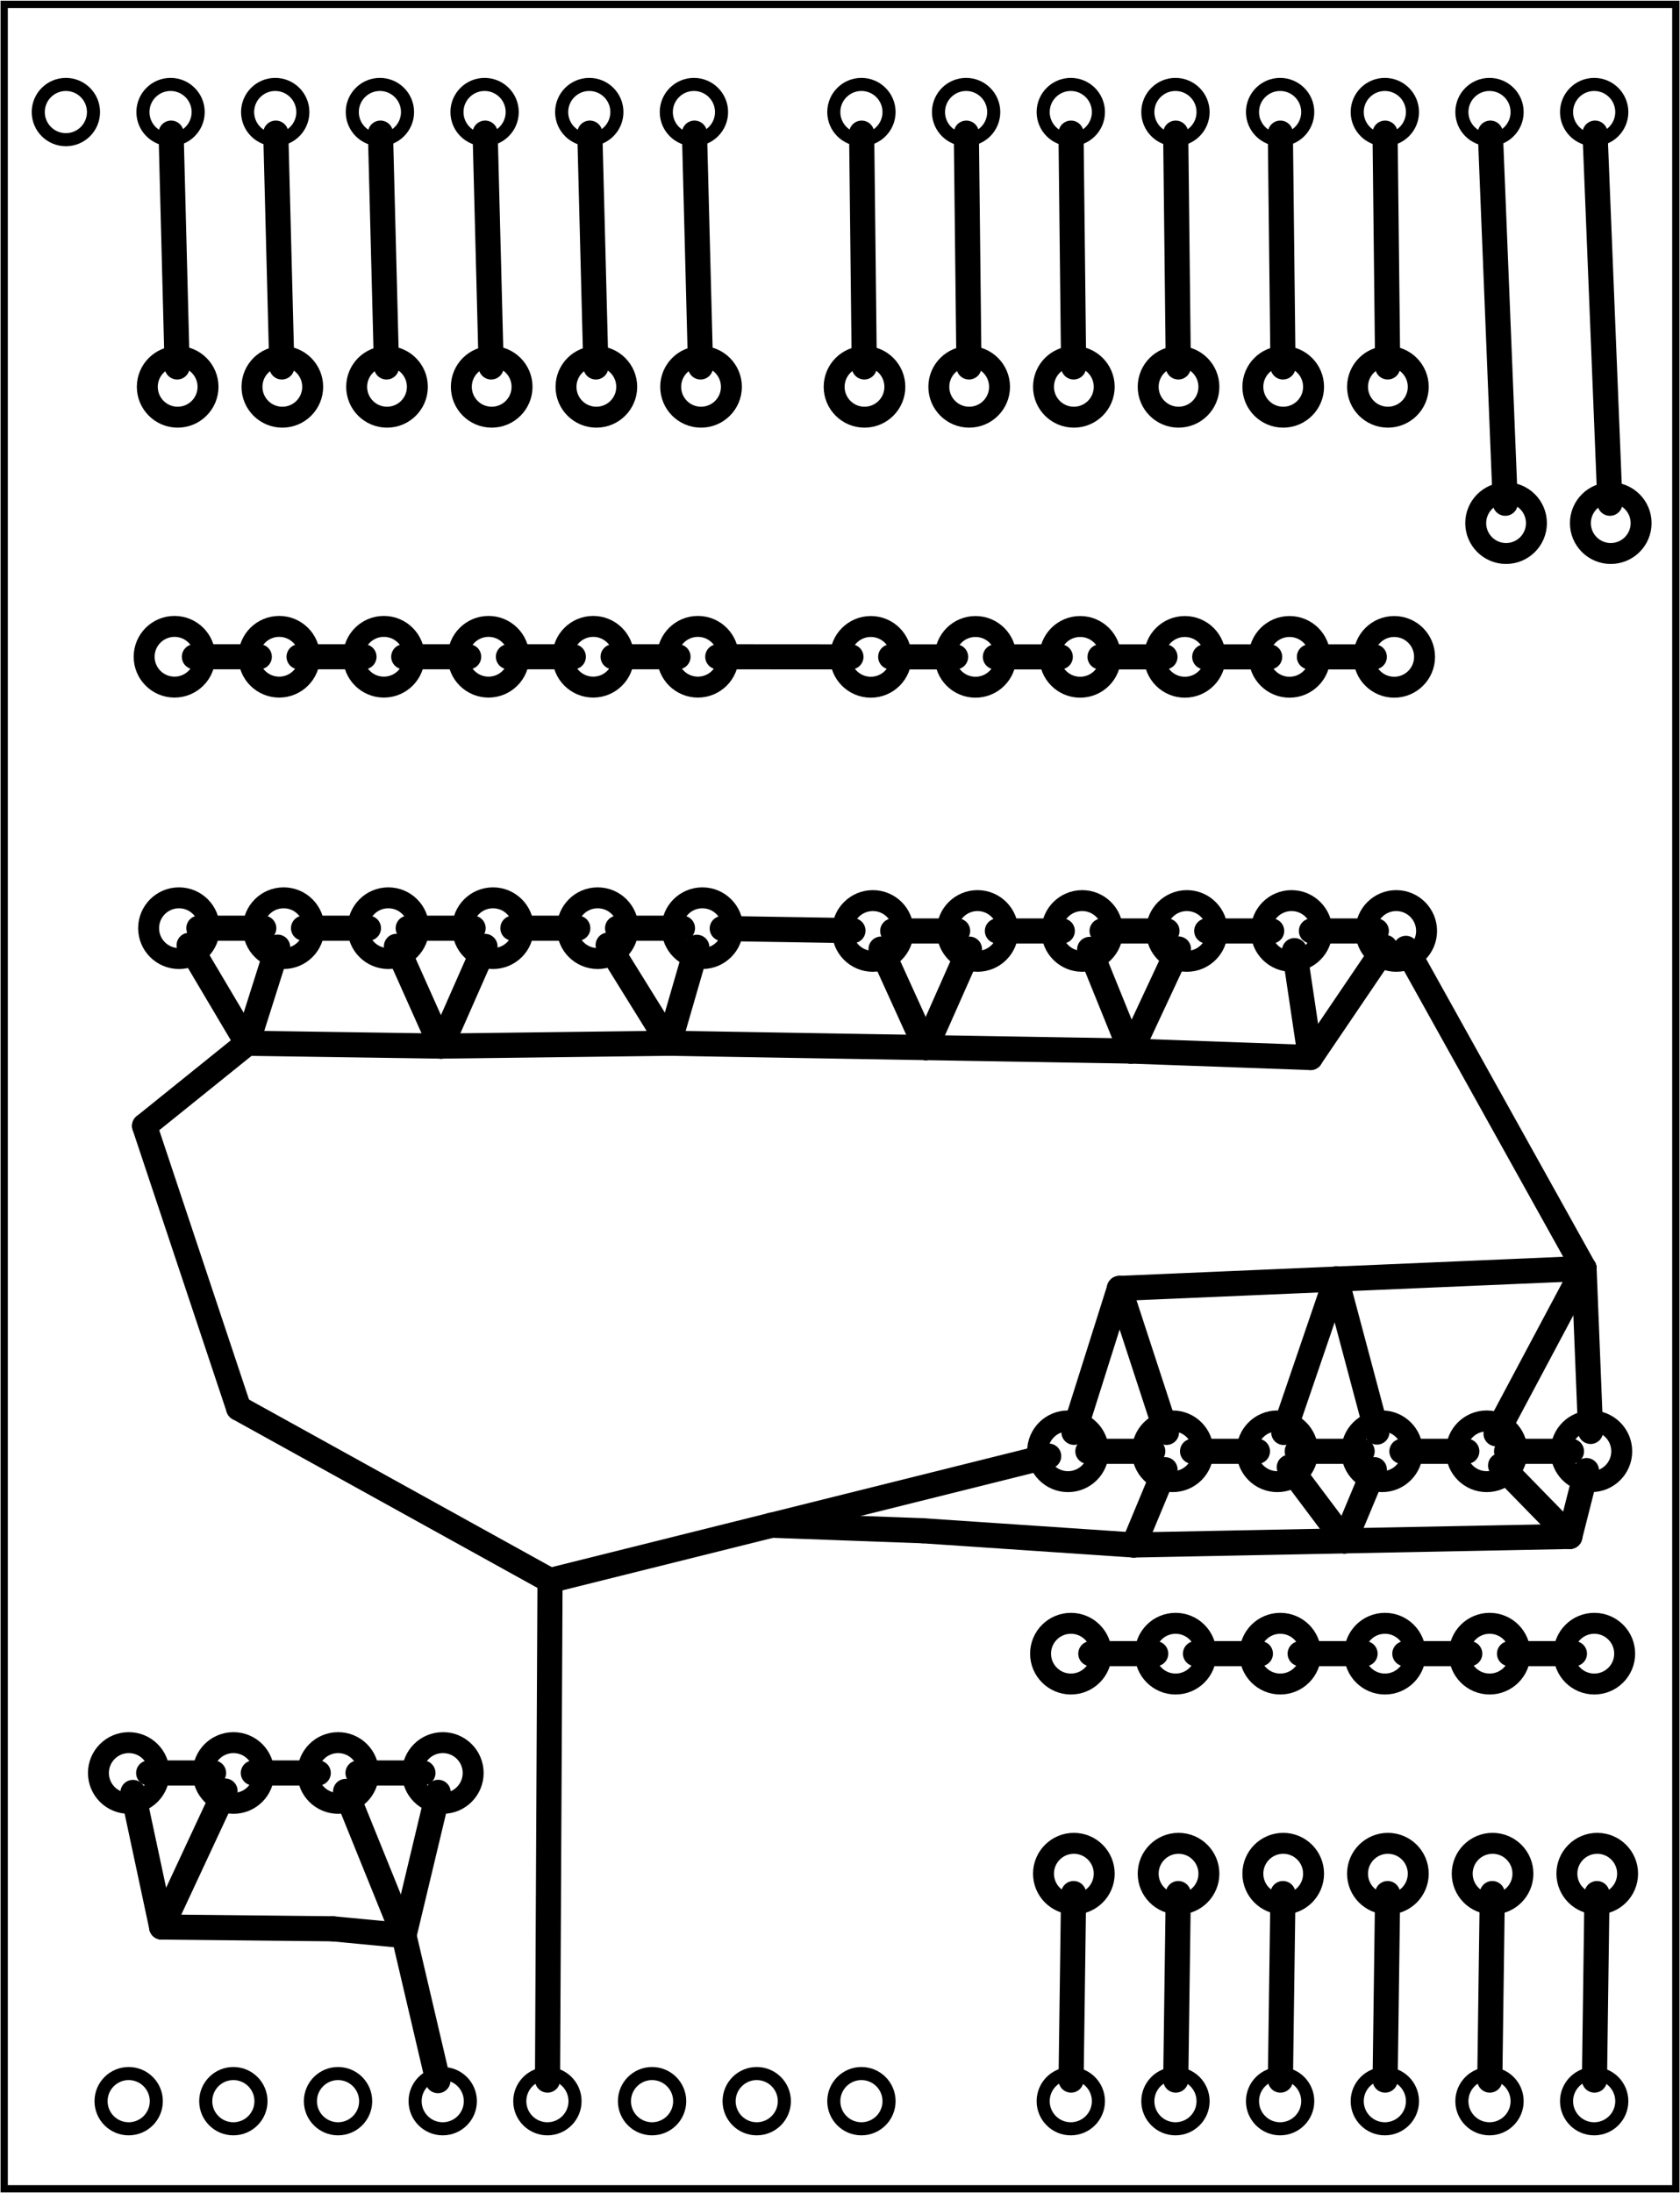 <?xml version='1.0' encoding='UTF-8' standalone='no'?>
<!-- Created with Fritzing (https://fritzing.org/) -->
<svg xmlns="http://www.w3.org/2000/svg" width="1.605in" xmlns:svg="http://www.w3.org/2000/svg" version="1.2"  baseProfile="tiny" viewBox="0 0 115.555 150.809" y="0in" x="0in" height="2.095in">
 <g partID="57830">
  <g id="board" >
   <rect width="114.979" fill="none" fill-opacity="0.5" id="boardoutline"  stroke="black" y="0.288" stroke-width="0.5" height="150.233" x="0.288"/>
  </g>
 </g>
 <g partID="58322">
  <g transform="translate(-70.533,0.495)">
   <g id="copper1" >
    <g id="copper0" >
     <circle fill="none" r="1.9" id="connector1pad"  cx="151.384" stroke="black" cy="144" stroke-width="0.9"/>
     <circle fill="none" r="1.9" id="connector2pad"  cx="158.583" stroke="black" cy="144" stroke-width="0.9"/>
     <circle fill="none" r="1.9" id="connector3pad"  cx="165.786" stroke="black" cy="144" stroke-width="0.9"/>
     <circle fill="none" r="1.9" id="connector4pad"  cx="172.985" stroke="black" cy="144" stroke-width="0.9"/>
     <circle fill="none" r="1.9" id="connector5pad"  cx="180.185" stroke="black" cy="144" stroke-width="0.9"/>
     <circle fill="none" r="1.9" id="connector51pad"  cx="118.263" stroke="black" cy="7.2" stroke-width="0.9"/>
     <circle fill="none" r="1.9" id="connector52pad"  cx="111.065" stroke="black" cy="7.2" stroke-width="0.9"/>
     <circle fill="none" r="1.9" id="connector53pad"  cx="103.864" stroke="black" cy="7.2" stroke-width="0.9"/>
     <circle fill="none" r="1.9" id="connector54pad"  cx="96.664" stroke="black" cy="7.2" stroke-width="0.9"/>
     <circle fill="none" r="1.9" id="connector55pad"  cx="89.464" stroke="black" cy="7.2" stroke-width="0.9"/>
     <circle fill="none" r="1.9" id="connector56pad"  cx="82.264" stroke="black" cy="7.2" stroke-width="0.9"/>
     <circle fill="none" r="1.9" id="connector57pad"  cx="75.064" stroke="black" cy="7.2" stroke-width="0.9"/>
     <circle fill="none" r="1.9" id="connector58pad"  cx="67.864" stroke="black" cy="7.2" stroke-width="0.9"/>
     <circle fill="none" r="1.9" id="connector59pad"  cx="60.664" stroke="black" cy="7.2" stroke-width="0.9"/>
     <circle fill="none" r="1.9" id="connector60pad"  cx="53.463" stroke="black" cy="7.2" stroke-width="0.9"/>
     <circle fill="none" r="1.9" id="connector61pad"  cx="180.185" stroke="black" cy="7.2" stroke-width="0.9"/>
     <circle fill="none" r="1.9" id="connector62pad"  cx="172.985" stroke="black" cy="7.2" stroke-width="0.9"/>
     <circle fill="none" r="1.9" id="connector63pad"  cx="165.786" stroke="black" cy="7.2" stroke-width="0.9"/>
     <circle fill="none" r="1.9" id="connector64pad"  cx="158.583" stroke="black" cy="7.2" stroke-width="0.9"/>
     <circle fill="none" r="1.9" id="connector65pad"  cx="151.384" stroke="black" cy="7.2" stroke-width="0.9"/>
     <circle fill="none" r="1.9" id="connector66pad"  cx="144.185" stroke="black" cy="7.2" stroke-width="0.9"/>
     <circle fill="none" r="1.9" id="connector67pad"  cx="136.985" stroke="black" cy="7.2" stroke-width="0.9"/>
     <circle fill="none" r="1.9" id="connector68pad"  cx="129.784" stroke="black" cy="7.2" stroke-width="0.9"/>
     <circle fill="none" r="1.9" id="connector84pad"  cx="86.584" stroke="black" cy="144" stroke-width="0.9"/>
     <circle fill="none" r="1.9" id="connector91pin"  cx="79.384" stroke="black" cy="144" stroke-width="0.9"/>
     <circle fill="none" r="1.9" id="connector85pad"  cx="93.784" stroke="black" cy="144" stroke-width="0.9"/>
     <circle fill="none" r="1.9" id="connector86pad"  cx="100.985" stroke="black" cy="144" stroke-width="0.9"/>
     <circle fill="none" r="1.9" id="connector87pad"  cx="108.185" stroke="black" cy="144" stroke-width="0.9"/>
     <circle fill="none" r="1.9" id="connector88pad"  cx="115.384" stroke="black" cy="144" stroke-width="0.9"/>
     <circle fill="none" r="1.9" id="connector89pad"  cx="122.583" stroke="black" cy="144" stroke-width="0.9"/>
     <circle fill="none" r="1.9" id="connector90pad"  cx="129.784" stroke="black" cy="144" stroke-width="0.9"/>
     <circle fill="none" r="1.9" id="connector0pad"  cx="144.185" stroke="black" cy="144" stroke-width="0.9"/>
    </g>
   </g>
  </g>
 </g>
 <g partID="92782">
  <g transform="translate(53.35,58.783)">
   <g transform="matrix(0,1,-1,0,0,0)">
    <g id="copper1" >
     <g id="copper0" >
      <circle fill="none" r="2.088" id="connector0pin"  cx="5.04" cy="5.04" stroke="black" stroke-width="1.44"/>
      <circle fill="none" r="2.088" id="connector1pin"  cx="5.04" cy="12.24" stroke="black" stroke-width="1.44"/>
      <circle fill="none" r="2.088" id="connector2pin"  cx="5.04" cy="19.44" stroke="black" stroke-width="1.44"/>
      <circle fill="none" r="2.088" id="connector3pin"  cx="5.04" cy="26.64" stroke="black" stroke-width="1.44"/>
      <circle fill="none" r="2.088" id="connector4pin"  cx="5.04" cy="33.84" stroke="black" stroke-width="1.44"/>
      <circle fill="none" r="2.088" id="connector5pin"  cx="5.04" cy="41.04" stroke="black" stroke-width="1.44"/>
     </g>
    </g>
   </g>
  </g>
 </g>
 <g partID="92382">
  <g transform="translate(101.076,58.974)">
   <g transform="matrix(0,1,-1,0,0,0)">
    <g id="copper1" >
     <g id="copper0" >
      <circle fill="none" r="2.088" id="connector0pin"  cx="5.04" cy="5.04" stroke="black" stroke-width="1.44"/>
      <circle fill="none" r="2.088" id="connector1pin"  cx="5.04" cy="12.24" stroke="black" stroke-width="1.44"/>
      <circle fill="none" r="2.088" id="connector2pin"  cx="5.04" cy="19.44" stroke="black" stroke-width="1.44"/>
      <circle fill="none" r="2.088" id="connector3pin"  cx="5.04" cy="26.64" stroke="black" stroke-width="1.44"/>
      <circle fill="none" r="2.088" id="connector4pin"  cx="5.04" cy="33.84" stroke="black" stroke-width="1.44"/>
      <circle fill="none" r="2.088" id="connector5pin"  cx="5.04" cy="41.04" stroke="black" stroke-width="1.44"/>
     </g>
    </g>
   </g>
  </g>
 </g>
 <g partID="86532">
  <g transform="translate(53.043,40.116)">
   <g transform="matrix(0,1,-1,0,0,0)">
    <g id="copper1" >
     <g id="copper0" >
      <circle fill="none" r="2.088" id="connector0pin"  cx="5.04" cy="5.04" stroke="black" stroke-width="1.44"/>
      <circle fill="none" r="2.088" id="connector1pin"  cx="5.04" cy="12.24" stroke="black" stroke-width="1.44"/>
      <circle fill="none" r="2.088" id="connector2pin"  cx="5.04" cy="19.44" stroke="black" stroke-width="1.44"/>
      <circle fill="none" r="2.088" id="connector3pin"  cx="5.04" cy="26.64" stroke="black" stroke-width="1.44"/>
      <circle fill="none" r="2.088" id="connector4pin"  cx="5.04" cy="33.84" stroke="black" stroke-width="1.44"/>
      <circle fill="none" r="2.088" id="connector5pin"  cx="5.04" cy="41.04" stroke="black" stroke-width="1.44"/>
     </g>
    </g>
   </g>
  </g>
 </g>
 <g partID="86072">
  <g transform="translate(100.937,40.123)">
   <g transform="matrix(0,1,-1,0,0,0)">
    <g id="copper1" >
     <g id="copper0" >
      <circle fill="none" r="2.088" id="connector0pin"  cx="5.04" cy="5.04" stroke="black" stroke-width="1.44"/>
      <circle fill="none" r="2.088" id="connector1pin"  cx="5.04" cy="12.24" stroke="black" stroke-width="1.44"/>
      <circle fill="none" r="2.088" id="connector2pin"  cx="5.04" cy="19.44" stroke="black" stroke-width="1.44"/>
      <circle fill="none" r="2.088" id="connector3pin"  cx="5.04" cy="26.64" stroke="black" stroke-width="1.44"/>
      <circle fill="none" r="2.088" id="connector4pin"  cx="5.04" cy="33.84" stroke="black" stroke-width="1.44"/>
      <circle fill="none" r="2.088" id="connector5pin"  cx="5.04" cy="41.04" stroke="black" stroke-width="1.44"/>
     </g>
    </g>
   </g>
  </g>
 </g>
 <g partID="109222">
  <g transform="translate(35.498,116.884)">
   <g transform="matrix(0,1,-1,0,0,0)">
    <g id="copper1" >
     <g id="copper0" >
      <circle fill="none" r="2.088" id="connector0pin"  cx="5.04" cy="5.04" stroke="black" stroke-width="1.44"/>
      <circle fill="none" r="2.088" id="connector1pin"  cx="5.04" cy="12.24" stroke="black" stroke-width="1.44"/>
      <circle fill="none" r="2.088" id="connector2pin"  cx="5.04" cy="19.44" stroke="black" stroke-width="1.44"/>
      <circle fill="none" r="2.088" id="connector3pin"  cx="5.04" cy="26.64" stroke="black" stroke-width="1.44"/>
     </g>
    </g>
   </g>
  </g>
 </g>
 <g partID="76652">
  <g transform="translate(53.26,21.552)">
   <g transform="matrix(0,1,-1,0,0,0)">
    <g id="copper1" >
     <g id="copper0" >
      <circle fill="none" r="2.088" id="connector0pin"  cx="5.04" cy="5.04" stroke="black" stroke-width="1.44"/>
      <circle fill="none" r="2.088" id="connector1pin"  cx="5.04" cy="12.24" stroke="black" stroke-width="1.44"/>
      <circle fill="none" r="2.088" id="connector2pin"  cx="5.04" cy="19.44" stroke="black" stroke-width="1.44"/>
      <circle fill="none" r="2.088" id="connector3pin"  cx="5.04" cy="26.64" stroke="black" stroke-width="1.44"/>
      <circle fill="none" r="2.088" id="connector4pin"  cx="5.04" cy="33.84" stroke="black" stroke-width="1.44"/>
      <circle fill="none" r="2.088" id="connector5pin"  cx="5.04" cy="41.04" stroke="black" stroke-width="1.44"/>
     </g>
    </g>
   </g>
  </g>
 </g>
 <g partID="76392">
  <g transform="translate(100.503,21.552)">
   <g transform="matrix(0,1,-1,0,0,0)">
    <g id="copper1" >
     <g id="copper0" >
      <circle fill="none" r="2.088" id="connector0pin"  cx="5.04" cy="5.04" stroke="black" stroke-width="1.44"/>
      <circle fill="none" r="2.088" id="connector1pin"  cx="5.04" cy="12.24" stroke="black" stroke-width="1.44"/>
      <circle fill="none" r="2.088" id="connector2pin"  cx="5.04" cy="19.44" stroke="black" stroke-width="1.44"/>
      <circle fill="none" r="2.088" id="connector3pin"  cx="5.04" cy="26.64" stroke="black" stroke-width="1.44"/>
      <circle fill="none" r="2.088" id="connector4pin"  cx="5.04" cy="33.84" stroke="black" stroke-width="1.44"/>
      <circle fill="none" r="2.088" id="connector5pin"  cx="5.04" cy="41.04" stroke="black" stroke-width="1.44"/>
     </g>
    </g>
   </g>
  </g>
 </g>
 <g partID="73792">
  <g transform="translate(114.499,94.76)">
   <g transform="matrix(0,1,-1,0,0,0)">
    <g id="copper1" >
     <g id="copper0" >
      <circle fill="none" r="2.088" id="connector0pin"  cx="5.04" cy="5.04" stroke="black" stroke-width="1.44"/>
      <circle fill="none" r="2.088" id="connector1pin"  cx="5.04" cy="12.24" stroke="black" stroke-width="1.44"/>
      <circle fill="none" r="2.088" id="connector2pin"  cx="5.04" cy="19.44" stroke="black" stroke-width="1.44"/>
      <circle fill="none" r="2.088" id="connector3pin"  cx="5.04" cy="26.64" stroke="black" stroke-width="1.44"/>
      <circle fill="none" r="2.088" id="connector4pin"  cx="5.04" cy="33.84" stroke="black" stroke-width="1.44"/>
      <circle fill="none" r="2.088" id="connector5pin"  cx="5.04" cy="41.04" stroke="black" stroke-width="1.44"/>
     </g>
    </g>
   </g>
  </g>
 </g>
 <g partID="66892">
  <g transform="translate(114.701,108.678)">
   <g transform="matrix(0,1,-1,0,0,0)">
    <g id="copper1" >
     <g id="copper0" >
      <circle fill="none" r="2.088" id="connector0pin"  cx="5.04" cy="5.04" stroke="black" stroke-width="1.44"/>
      <circle fill="none" r="2.088" id="connector1pin"  cx="5.04" cy="12.24" stroke="black" stroke-width="1.44"/>
      <circle fill="none" r="2.088" id="connector2pin"  cx="5.04" cy="19.44" stroke="black" stroke-width="1.44"/>
      <circle fill="none" r="2.088" id="connector3pin"  cx="5.04" cy="26.64" stroke="black" stroke-width="1.44"/>
      <circle fill="none" r="2.088" id="connector4pin"  cx="5.04" cy="33.84" stroke="black" stroke-width="1.44"/>
      <circle fill="none" r="2.088" id="connector5pin"  cx="5.04" cy="41.04" stroke="black" stroke-width="1.44"/>
     </g>
    </g>
   </g>
  </g>
 </g>
 <g partID="60652">
  <g transform="translate(114.903,123.809)">
   <g transform="matrix(0,1,-1,0,0,0)">
    <g id="copper1" >
     <g id="copper0" >
      <circle fill="none" r="2.088" id="connector0pin"  cx="5.04" cy="5.04" stroke="black" stroke-width="1.44"/>
      <circle fill="none" r="2.088" id="connector1pin"  cx="5.04" cy="12.24" stroke="black" stroke-width="1.44"/>
      <circle fill="none" r="2.088" id="connector2pin"  cx="5.04" cy="19.44" stroke="black" stroke-width="1.44"/>
      <circle fill="none" r="2.088" id="connector3pin"  cx="5.04" cy="26.64" stroke="black" stroke-width="1.44"/>
      <circle fill="none" r="2.088" id="connector4pin"  cx="5.04" cy="33.84" stroke="black" stroke-width="1.44"/>
      <circle fill="none" r="2.088" id="connector5pin"  cx="5.04" cy="41.04" stroke="black" stroke-width="1.44"/>
     </g>
    </g>
   </g>
  </g>
 </g>
 <g partID="171962">
  <g transform="translate(115.832,30.926)">
   <g transform="matrix(0,1,-1,0,0,0)">
    <g id="copper1" >
     <g id="copper0" >
      <circle fill="none" r="2.088" id="connector0pin"  cx="5.04" cy="5.04" stroke="black" stroke-width="1.44"/>
      <circle fill="none" r="2.088" id="connector1pin"  cx="5.04" cy="12.24" stroke="black" stroke-width="1.44"/>
     </g>
    </g>
   </g>
  </g>
 </g>
 <g partID="109670">
  <line stroke-linecap="round" x1="10.226" stroke="black" y1="121.924" x2="14.69" y2="121.924" stroke-width="1.728"/>
 </g>
 <g partID="58400">
  <line stroke-linecap="round" x1="95.448" stroke="black" y1="25.224" x2="95.269" y2="9.145" stroke-width="1.728"/>
 </g>
 <g partID="58470">
  <line stroke-linecap="round" x1="88.248" stroke="black" y1="25.224" x2="88.067" y2="9.145" stroke-width="1.728"/>
 </g>
 <g partID="58540">
  <line stroke-linecap="round" x1="81.048" stroke="black" y1="25.224" x2="80.868" y2="9.145" stroke-width="1.728"/>
 </g>
 <g partID="58610">
  <line stroke-linecap="round" x1="73.848" stroke="black" y1="25.224" x2="73.668" y2="9.145" stroke-width="1.728"/>
 </g>
 <g partID="58680">
  <line stroke-linecap="round" x1="66.648" stroke="black" y1="25.224" x2="66.468" y2="9.145" stroke-width="1.728"/>
 </g>
 <g partID="58750">
  <line stroke-linecap="round" x1="59.448" stroke="black" y1="25.224" x2="59.267" y2="9.145" stroke-width="1.728"/>
 </g>
 <g partID="58820">
  <line stroke-linecap="round" x1="48.185" stroke="black" y1="25.225" x2="47.768" y2="9.144" stroke-width="1.728"/>
 </g>
 <g partID="58890">
  <line stroke-linecap="round" x1="40.985" stroke="black" y1="25.225" x2="40.57" y2="9.144" stroke-width="1.728"/>
 </g>
 <g partID="58960">
  <line stroke-linecap="round" x1="33.785" stroke="black" y1="25.225" x2="33.369" y2="9.144" stroke-width="1.728"/>
 </g>
 <g partID="59030">
  <line stroke-linecap="round" x1="26.585" stroke="black" y1="25.225" x2="26.169" y2="9.144" stroke-width="1.728"/>
 </g>
 <g partID="59100">
  <line stroke-linecap="round" x1="19.385" stroke="black" y1="25.225" x2="18.969" y2="9.144" stroke-width="1.728"/>
 </g>
 <g partID="59630">
  <line stroke-linecap="round" x1="12.185" stroke="black" y1="25.225" x2="11.769" y2="9.144" stroke-width="1.728"/>
 </g>
 <g partID="59720">
  <line stroke-linecap="round" x1="109.845" stroke="black" y1="130.217" x2="109.672" y2="143.045" stroke-width="1.728"/>
 </g>
 <g partID="59790">
  <line stroke-linecap="round" x1="102.645" stroke="black" y1="130.217" x2="102.472" y2="143.045" stroke-width="1.728"/>
 </g>
 <g partID="59860">
  <line stroke-linecap="round" x1="95.445" stroke="black" y1="130.217" x2="95.273" y2="143.045" stroke-width="1.728"/>
 </g>
 <g partID="59930">
  <line stroke-linecap="round" x1="88.245" stroke="black" y1="130.217" x2="88.07" y2="143.045" stroke-width="1.728"/>
 </g>
 <g partID="60000">
  <line stroke-linecap="round" x1="81.045" stroke="black" y1="130.217" x2="80.871" y2="143.045" stroke-width="1.728"/>
 </g>
 <g partID="60070">
  <line stroke-linecap="round" x1="73.845" stroke="black" y1="130.217" x2="73.672" y2="143.045" stroke-width="1.728"/>
 </g>
 <g partID="61000">
  <line stroke-linecap="round" x1="17.835" stroke="black" y1="45.156" x2="13.371" y2="45.156" stroke-width="1.728"/>
 </g>
 <g partID="61110">
  <line stroke-linecap="round" x1="25.035" stroke="black" y1="45.156" x2="20.571" y2="45.156" stroke-width="1.728"/>
 </g>
 <g partID="61260">
  <line stroke-linecap="round" x1="32.235" stroke="black" y1="45.156" x2="27.771" y2="45.156" stroke-width="1.728"/>
 </g>
 <g partID="61450">
  <line stroke-linecap="round" x1="39.435" stroke="black" y1="45.156" x2="34.971" y2="45.156" stroke-width="1.728"/>
 </g>
 <g partID="61680">
  <line stroke-linecap="round" x1="46.635" stroke="black" y1="45.156" x2="42.171" y2="45.156" stroke-width="1.728"/>
 </g>
 <g partID="61950">
  <line stroke-linecap="round" x1="58.529" stroke="black" y1="45.163" x2="49.371" y2="45.157" stroke-width="1.728"/>
 </g>
 <g partID="62260">
  <line stroke-linecap="round" x1="65.729" stroke="black" y1="45.163" x2="61.265" y2="45.163" stroke-width="1.728"/>
 </g>
 <g partID="62610">
  <line stroke-linecap="round" x1="72.929" stroke="black" y1="45.163" x2="68.465" y2="45.163" stroke-width="1.728"/>
 </g>
 <g partID="63000">
  <line stroke-linecap="round" x1="80.129" stroke="black" y1="45.163" x2="75.665" y2="45.163" stroke-width="1.728"/>
 </g>
 <g partID="65030">
  <line stroke-linecap="round" x1="87.329" stroke="black" y1="45.163" x2="82.865" y2="45.163" stroke-width="1.728"/>
 </g>
 <g partID="66380">
  <line stroke-linecap="round" x1="94.529" stroke="black" y1="45.163" x2="90.065" y2="45.163" stroke-width="1.728"/>
 </g>
 <g partID="67420">
  <line stroke-linecap="round" x1="79.493" stroke="black" y1="113.718" x2="75.029" y2="113.718" stroke-width="1.728"/>
 </g>
 <g partID="67950">
  <line stroke-linecap="round" x1="86.693" stroke="black" y1="113.718" x2="82.229" y2="113.718" stroke-width="1.728"/>
 </g>
 <g partID="68500">
  <line stroke-linecap="round" x1="93.893" stroke="black" y1="113.718" x2="89.429" y2="113.718" stroke-width="1.728"/>
 </g>
 <g partID="69070">
  <line stroke-linecap="round" x1="101.093" stroke="black" y1="113.718" x2="96.629" y2="113.718" stroke-width="1.728"/>
 </g>
 <g partID="69660">
  <line stroke-linecap="round" x1="108.293" stroke="black" y1="113.718" x2="103.829" y2="113.718" stroke-width="1.728"/>
 </g>
 <g partID="75780">
  <line stroke-linecap="round" x1="37.832" stroke="black" y1="108.687" x2="37.66" y2="143.045" stroke-width="1.728"/>
 </g>
 <g partID="148430">
  <line stroke-linecap="round" x1="16.414" stroke="black" y1="96.833" x2="37.832" y2="108.687" stroke-width="1.728"/>
 </g>
 <g partID="147980">
  <line stroke-linecap="round" x1="9.944" stroke="black" y1="77.423" x2="16.414" y2="96.833" stroke-width="1.728"/>
 </g>
 <g partID="142170">
  <line stroke-linecap="round" x1="17.002" stroke="black" y1="71.737" x2="9.944" y2="77.423" stroke-width="1.728"/>
 </g>
 <g partID="70290">
  <line stroke-linecap="round" x1="13.008" stroke="black" y1="65" x2="17.002" y2="71.737" stroke-width="1.728"/>
 </g>
 <g partID="70360">
  <line stroke-linecap="round" x1="18.142" stroke="black" y1="63.823" x2="13.678" y2="63.823" stroke-width="1.728"/>
 </g>
 <g partID="70470">
  <line stroke-linecap="round" x1="20.878" stroke="black" y1="63.823" x2="25.342" y2="63.823" stroke-width="1.728"/>
 </g>
 <g partID="70620">
  <line stroke-linecap="round" x1="32.542" stroke="black" y1="63.823" x2="28.078" y2="63.823" stroke-width="1.728"/>
 </g>
 <g partID="70810">
  <line stroke-linecap="round" x1="39.742" stroke="black" y1="63.823" x2="35.278" y2="63.823" stroke-width="1.728"/>
 </g>
 <g partID="71040">
  <line stroke-linecap="round" x1="46.942" stroke="black" y1="63.823" x2="42.478" y2="63.823" stroke-width="1.728"/>
 </g>
 <g partID="71310">
  <line stroke-linecap="round" x1="58.668" stroke="black" y1="63.992" x2="49.678" y2="63.846" stroke-width="1.728"/>
 </g>
 <g partID="71620">
  <line stroke-linecap="round" x1="65.868" stroke="black" y1="64.014" x2="61.404" y2="64.014" stroke-width="1.728"/>
 </g>
 <g partID="71970">
  <line stroke-linecap="round" x1="73.068" stroke="black" y1="64.014" x2="68.604" y2="64.014" stroke-width="1.728"/>
 </g>
 <g partID="72360">
  <line stroke-linecap="round" x1="80.268" stroke="black" y1="64.014" x2="75.804" y2="64.014" stroke-width="1.728"/>
 </g>
 <g partID="72790">
  <line stroke-linecap="round" x1="87.468" stroke="black" y1="64.014" x2="83.004" y2="64.014" stroke-width="1.728"/>
 </g>
 <g partID="73260">
  <line stroke-linecap="round" x1="94.668" stroke="black" y1="64.014" x2="90.204" y2="64.014" stroke-width="1.728"/>
 </g>
 <g partID="73810">
  <line stroke-linecap="round" x1="79.291" stroke="black" y1="99.8" x2="74.827" y2="99.8" stroke-width="1.728"/>
 </g>
 <g partID="73880">
  <line stroke-linecap="round" x1="86.491" stroke="black" y1="99.8" x2="82.027" y2="99.8" stroke-width="1.728"/>
 </g>
 <g partID="73990">
  <line stroke-linecap="round" x1="93.691" stroke="black" y1="99.8" x2="89.227" y2="99.8" stroke-width="1.728"/>
 </g>
 <g partID="74140">
  <line stroke-linecap="round" x1="100.891" stroke="black" y1="99.8" x2="96.427" y2="99.8" stroke-width="1.728"/>
 </g>
 <g partID="74330">
  <line stroke-linecap="round" x1="108.091" stroke="black" y1="99.8" x2="103.627" y2="99.8" stroke-width="1.728"/>
 </g>
 <g partID="183600">
  <line stroke-linecap="round" x1="27.785" stroke="black" y1="133.105" x2="30.122" y2="143.083" stroke-width="1.728"/>
 </g>
 <g partID="85590">
  <line stroke-linecap="round" x1="30.14" stroke="black" y1="123.255" x2="27.785" y2="133.105" stroke-width="1.728"/>
 </g>
 <g partID="85660">
  <line stroke-linecap="round" x1="24.626" stroke="black" y1="121.924" x2="29.09" y2="121.924" stroke-width="1.728"/>
 </g>
 <g partID="85770">
  <line stroke-linecap="round" x1="17.426" stroke="black" y1="121.924" x2="21.89" y2="121.924" stroke-width="1.728"/>
 </g>
 <g partID="150220">
  <line stroke-linecap="round" x1="77.783" stroke="black" y1="72.273" x2="90.134" y2="72.717" stroke-width="1.728"/>
 </g>
 <g partID="148880">
  <line stroke-linecap="round" x1="63.68" stroke="black" y1="72.035" x2="77.783" y2="72.273" stroke-width="1.728"/>
 </g>
 <g partID="145280">
  <line stroke-linecap="round" x1="46.019" stroke="black" y1="71.737" x2="63.68" y2="72.035" stroke-width="1.728"/>
 </g>
 <g partID="142620">
  <line stroke-linecap="round" x1="17.002" stroke="black" y1="71.737" x2="30.334" y2="71.933" stroke-width="1.728"/>
 </g>
 <g partID="143520">
  <line stroke-linecap="round" x1="30.334" stroke="black" y1="71.933" x2="46.019" y2="71.737" stroke-width="1.728"/>
 </g>
 <g partID="143070">
  <line stroke-linecap="round" x1="90.134" stroke="black" y1="72.717" x2="95.268" y2="65.146" stroke-width="1.728"/>
 </g>
 <g partID="145730">
  <line stroke-linecap="round" x1="17.002" stroke="black" y1="71.737" x2="19.097" y2="65.127" stroke-width="1.728"/>
 </g>
 <g partID="146180">
  <line stroke-linecap="round" x1="30.334" stroke="black" y1="71.933" x2="27.268" y2="65.072" stroke-width="1.728"/>
 </g>
 <g partID="146630">
  <line stroke-linecap="round" x1="30.334" stroke="black" y1="71.933" x2="33.358" y2="65.075" stroke-width="1.728"/>
 </g>
 <g partID="147080">
  <line stroke-linecap="round" x1="46.019" stroke="black" y1="71.737" x2="41.831" y2="64.986" stroke-width="1.728"/>
 </g>
 <g partID="147530">
  <line stroke-linecap="round" x1="46.019" stroke="black" y1="71.737" x2="47.93" y2="65.137" stroke-width="1.728"/>
 </g>
 <g partID="149320">
  <line stroke-linecap="round" x1="63.68" stroke="black" y1="72.035" x2="60.602" y2="65.26" stroke-width="1.728"/>
 </g>
 <g partID="149770">
  <line stroke-linecap="round" x1="63.68" stroke="black" y1="72.035" x2="66.682" y2="65.265" stroke-width="1.728"/>
 </g>
 <g partID="150660">
  <line stroke-linecap="round" x1="77.783" stroke="black" y1="72.273" x2="74.95" y2="65.282" stroke-width="1.728"/>
 </g>
 <g partID="151110">
  <line stroke-linecap="round" x1="77.783" stroke="black" y1="72.273" x2="81.058" y2="65.254" stroke-width="1.728"/>
 </g>
 <g partID="151560">
  <line stroke-linecap="round" x1="90.134" stroke="black" y1="72.717" x2="89.038" y2="65.367" stroke-width="1.728"/>
 </g>
 <g partID="152880">
  <line stroke-linecap="round" x1="108.956" stroke="black" y1="87.226" x2="96.701" y2="65.21" stroke-width="1.728"/>
 </g>
 <g partID="152430">
  <line stroke-linecap="round" x1="109.405" stroke="black" y1="98.433" x2="108.956" y2="87.226" stroke-width="1.728"/>
 </g>
 <g partID="162540">
  <line stroke-linecap="round" x1="91.904" stroke="black" y1="87.958" x2="76.998" y2="88.599" stroke-width="1.728"/>
 </g>
 <g partID="161640">
  <line stroke-linecap="round" x1="76.998" stroke="black" y1="88.599" x2="73.871" y2="98.495" stroke-width="1.728"/>
 </g>
 <g partID="161190">
  <line stroke-linecap="round" x1="108.956" stroke="black" y1="87.226" x2="91.904" y2="87.958" stroke-width="1.728"/>
 </g>
 <g partID="162090">
  <line stroke-linecap="round" x1="76.998" stroke="black" y1="88.599" x2="80.234" y2="98.499" stroke-width="1.728"/>
 </g>
 <g partID="164690">
  <line stroke-linecap="round" x1="91.904" stroke="black" y1="87.958" x2="88.301" y2="98.505" stroke-width="1.728"/>
 </g>
 <g partID="165140">
  <line stroke-linecap="round" x1="91.904" stroke="black" y1="87.958" x2="94.707" y2="98.478" stroke-width="1.728"/>
 </g>
 <g partID="165590">
  <line stroke-linecap="round" x1="108.956" stroke="black" y1="87.226" x2="102.902" y2="98.592" stroke-width="1.728"/>
 </g>
 <g partID="172000">
  <line stroke-linecap="round" x1="103.536" stroke="black" y1="34.599" x2="102.511" y2="9.144" stroke-width="1.728"/>
 </g>
 <g partID="172070">
  <line stroke-linecap="round" x1="110.736" stroke="black" y1="34.599" x2="109.711" y2="9.144" stroke-width="1.728"/>
 </g>
 <g partID="176520">
  <line stroke-linecap="round" x1="53.081" stroke="black" y1="104.883" x2="72.132" y2="100.131" stroke-width="1.728"/>
 </g>
 <g partID="176070">
  <line stroke-linecap="round" x1="37.832" stroke="black" y1="108.687" x2="53.081" y2="104.883" stroke-width="1.728"/>
 </g>
 <g partID="180610">
  <line stroke-linecap="round" x1="63.469" stroke="black" y1="105.264" x2="77.978" y2="106.244" stroke-width="1.728"/>
 </g>
 <g partID="179250">
  <line stroke-linecap="round" x1="92.485" stroke="black" y1="105.96" x2="107.976" y2="105.656" stroke-width="1.728"/>
 </g>
 <g partID="176960">
  <line stroke-linecap="round" x1="53.081" stroke="black" y1="104.883" x2="63.469" y2="105.264" stroke-width="1.728"/>
 </g>
 <g partID="178310">
  <line stroke-linecap="round" x1="77.978" stroke="black" y1="106.244" x2="92.485" y2="105.96" stroke-width="1.728"/>
 </g>
 <g partID="177410">
  <line stroke-linecap="round" x1="107.976" stroke="black" y1="105.656" x2="109.123" y2="101.126" stroke-width="1.728"/>
 </g>
 <g partID="177860">
  <line stroke-linecap="round" x1="107.976" stroke="black" y1="105.656" x2="103.215" y2="100.779" stroke-width="1.728"/>
 </g>
 <g partID="178780">
  <line stroke-linecap="round" x1="77.978" stroke="black" y1="106.244" x2="80.134" y2="101.063" stroke-width="1.728"/>
 </g>
 <g partID="179690">
  <line stroke-linecap="round" x1="92.485" stroke="black" y1="105.96" x2="88.681" y2="100.894" stroke-width="1.728"/>
 </g>
 <g partID="180140">
  <line stroke-linecap="round" x1="92.485" stroke="black" y1="105.96" x2="94.532" y2="101.062" stroke-width="1.728"/>
 </g>
 <g partID="184350">
  <line stroke-linecap="round" x1="22.874" stroke="black" y1="132.639" x2="11.12" y2="132.517" stroke-width="1.728"/>
 </g>
 <g partID="183780">
  <line stroke-linecap="round" x1="27.785" stroke="black" y1="133.105" x2="22.874" y2="132.639" stroke-width="1.728"/>
 </g>
 <g partID="183970">
  <line stroke-linecap="round" x1="11.12" stroke="black" y1="132.517" x2="9.144" y2="123.262" stroke-width="1.728"/>
 </g>
 <g partID="184160">
  <line stroke-linecap="round" x1="11.12" stroke="black" y1="132.517" x2="15.48" y2="123.164" stroke-width="1.728"/>
 </g>
 <g partID="185040">
  <line stroke-linecap="round" x1="27.785" stroke="black" y1="133.105" x2="23.772" y2="123.192" stroke-width="1.728"/>
 </g>
</svg>
